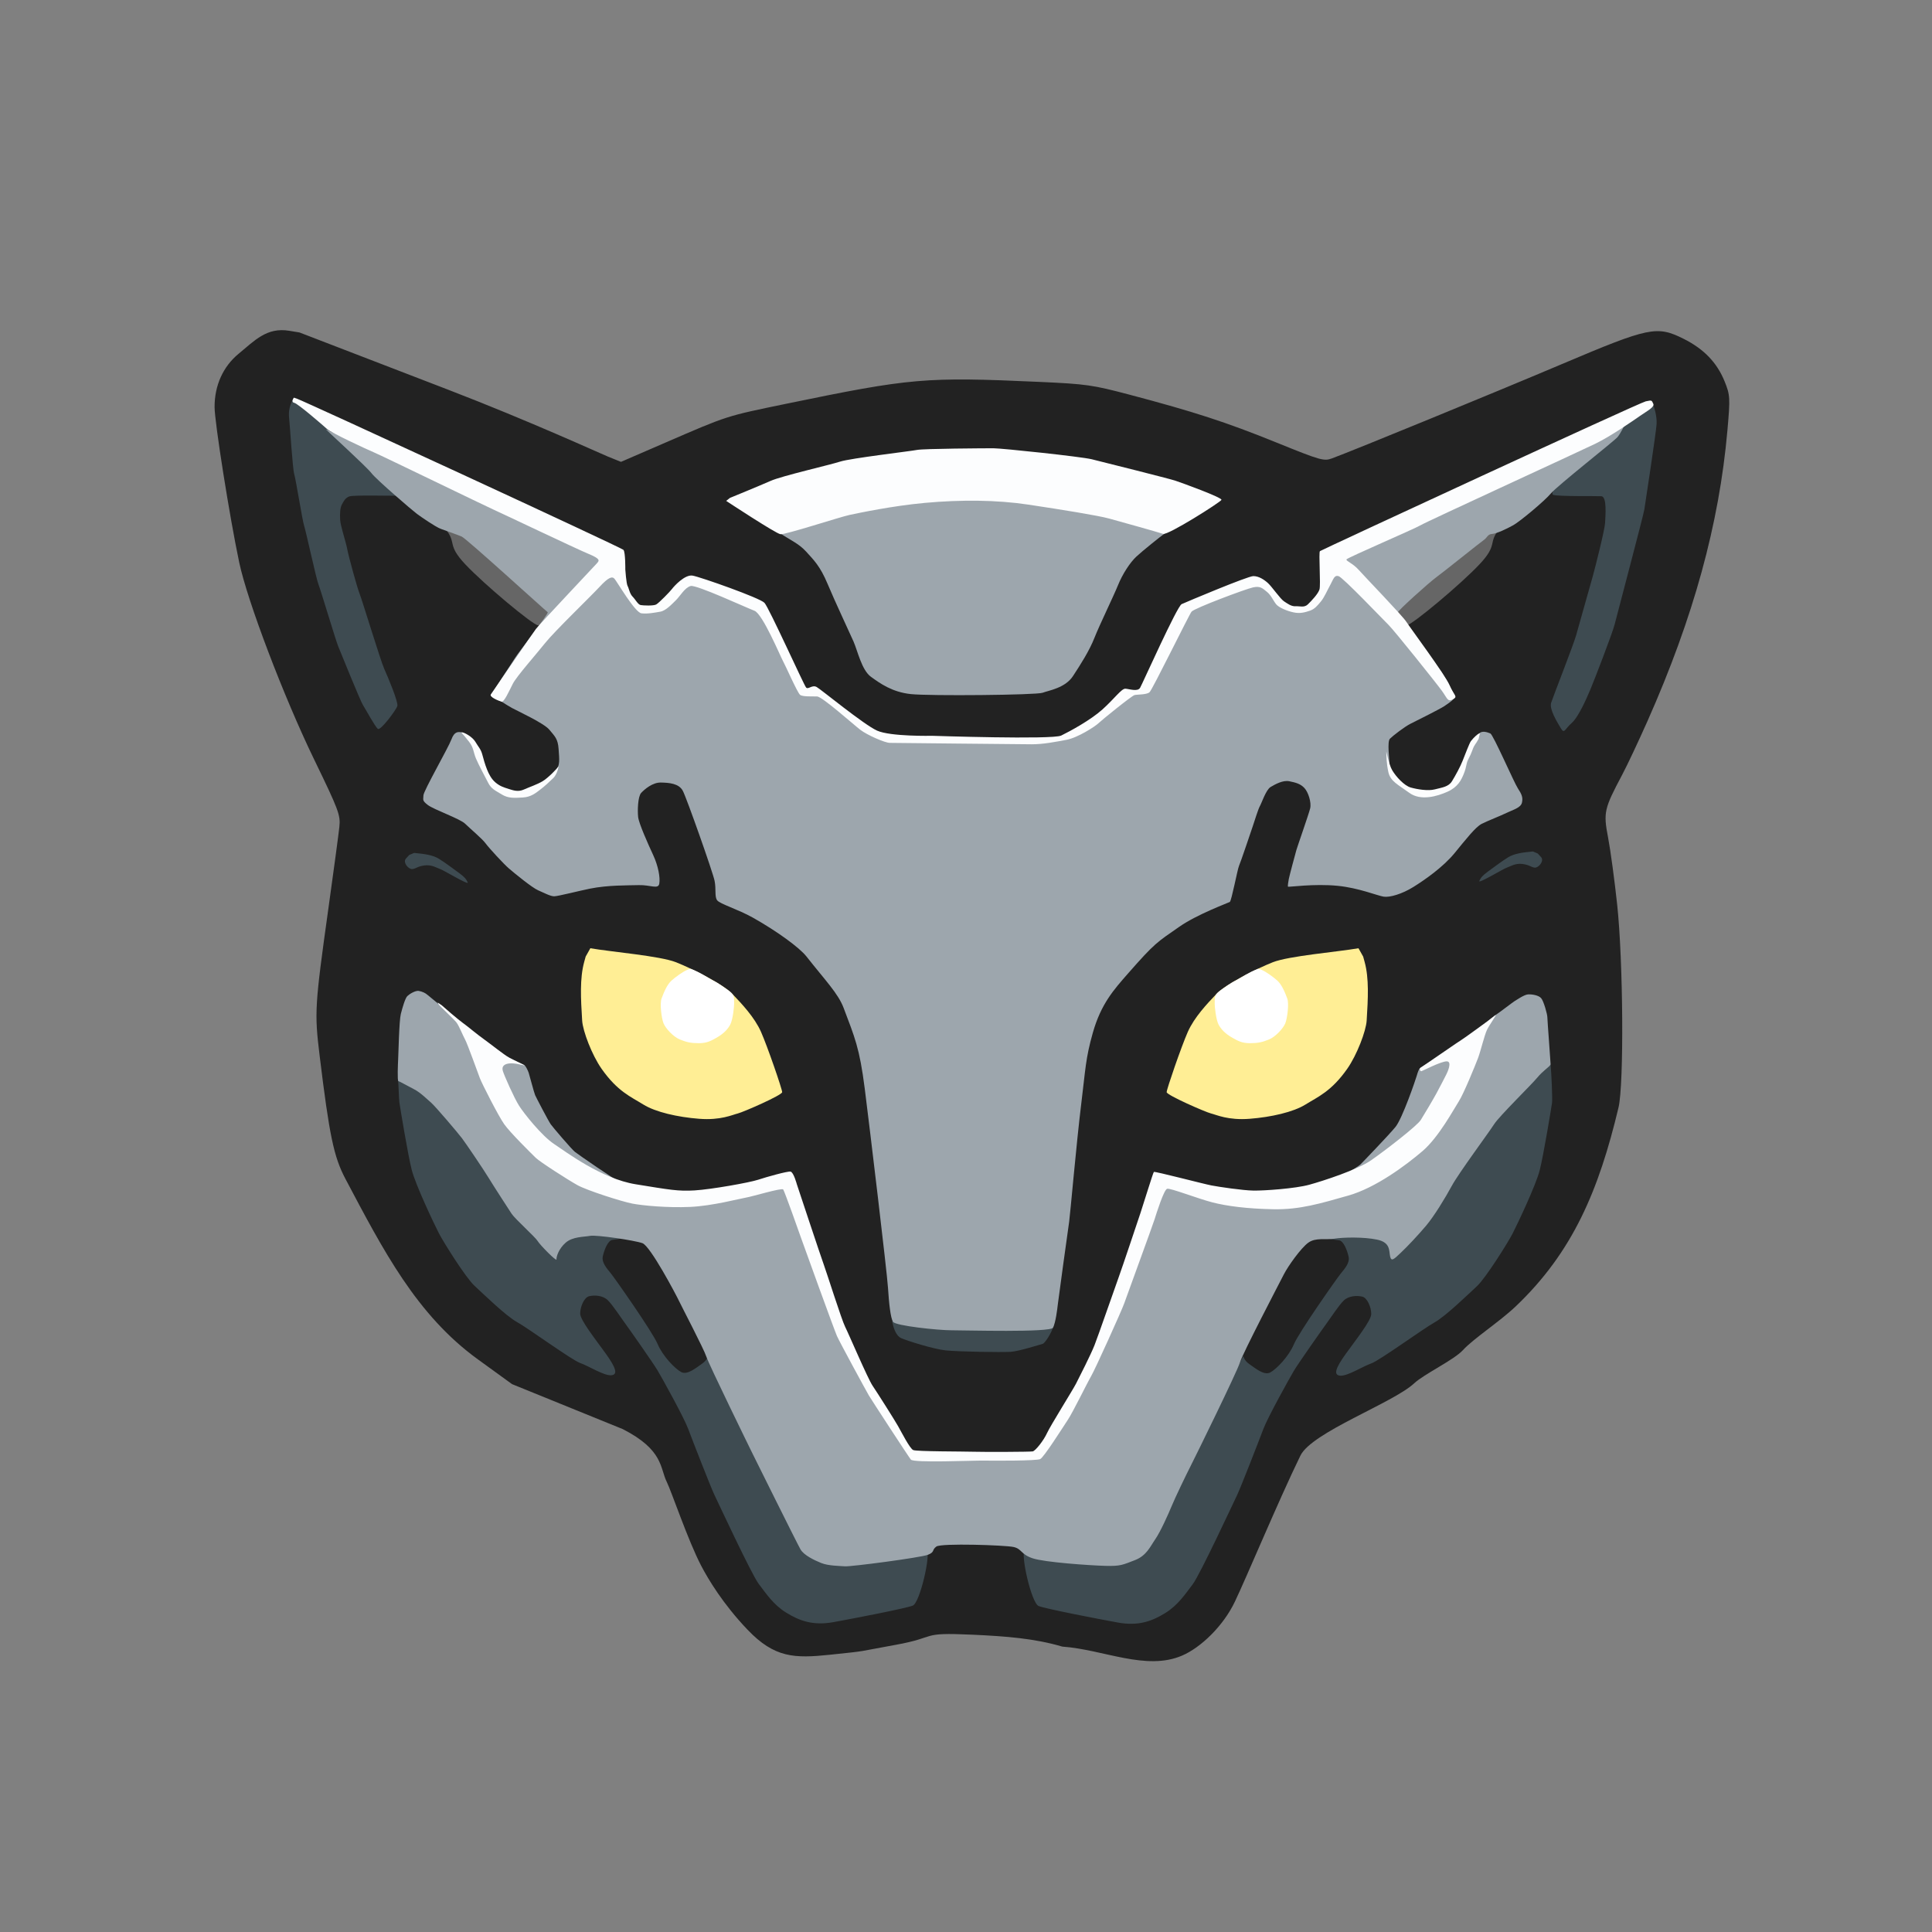 <?xml version="1.0" encoding="UTF-8" standalone="no"?>
<svg
   width="256"
   height="256"
   xml:space="preserve"
   version="1.1"
   id="svg16"
   sodipodi:docname="default_blank.svg"
   inkscape:export-filename="default_naked.png"
   inkscape:export-xdpi="192"
   inkscape:export-ydpi="192"
   inkscape:version="1.4 (86a8ad7, 2024-10-11)"
   xmlns:inkscape="http://www.inkscape.org/namespaces/inkscape"
   xmlns:sodipodi="http://sodipodi.sourceforge.net/DTD/sodipodi-0.dtd"
   xmlns="http://www.w3.org/2000/svg"
   xmlns:svg="http://www.w3.org/2000/svg"><rect width="100%" height="100%" fill="#808080" stroke="none"/><defs
   id="defs16" /><sodipodi:namedview
   id="namedview16"
   pagecolor="#ffffff"
   bordercolor="#000000"
   borderopacity="0.25"
   inkscape:showpageshadow="2"
   inkscape:pageopacity="0.0"
   inkscape:pagecheckerboard="0"
   inkscape:deskcolor="#d1d1d1"
   inkscape:export-bgcolor="#ffffff00"
   showguides="true"
   inkscape:zoom="3.1294999"
   inkscape:cx="108.16425"
   inkscape:cy="149.06535"
   inkscape:window-width="2560"
   inkscape:window-height="1351"
   inkscape:window-x="3191"
   inkscape:window-y="295"
   inkscape:window-maximized="1"
   inkscape:current-layer="svg16"><sodipodi:guide
     position="-46.014,127.865"
     orientation="0,-1"
     id="guide17"
     inkscape:locked="false" /><sodipodi:guide
     position="128.135,271.977"
     orientation="1,0"
     id="guide18"
     inkscape:locked="false" /></sodipodi:namedview>
  
  <g
   style="display:inline;fill:#f2f7f8;fill-opacity:1"
   id="g2"
   inkscape:label="g2"
   transform="matrix(1,0,0,0.957,0,26.759)">
    <path
   style="display:inline;fill:#222222;fill-opacity:1;stroke-width:0.357"
   d="m 141.36,256.954 c -5.325,0.998 -3.272,0.771 -8.642,1.358 -4.697,0.513 -7.333,0.441 -10.903,-3.465 -3.301,-3.612 -5.234,-7.044 -6.128,-8.823 -1.748,-3.481 -3.965,-10.364 -4.581,-11.652 -0.908,-1.9 -0.407,-4.414 -5.828,-7.303 l -14.668,-6.226 -4.522,-3.425 c -8.146,-6.169 -12.557,-15.126 -17.554,-24.992 -1.542,-3.045 -2.129,-5.976 -3.429,-17.125 -0.69,-5.913 -0.637,-6.827 1.166,-20.303 0.702,-5.244 1.356,-10.328 1.454,-11.299 0.166,-1.644 -0.064,-2.287 -3.345,-9.357 -4.018,-8.658 -8.843,-21.918 -9.926,-27.28 -1.27,-6.285 -3.261,-19.425 -3.262,-21.523 -0.002,-2.982 1.129,-5.595 3.187,-7.364 2.13,-1.832 3.728,-3.693 6.706,-3.179 l 1.361,0.235 19.721,7.934 c 10.871,4.374 20.257,8.878 21.187,9.269 l 1.689,0.711 5.909,-2.674 c 8.284,-3.749 7.933,-3.631 15.996,-5.371 16.53,-3.568 18.421,-3.739 33.511,-3.027 6.229,0.294 7.058,0.416 11.94,1.764 8.598,2.373 12.867,3.825 19.461,6.617 5.917,2.506 6.318,2.625 7.417,2.202 2.858,-1.101 21.933,-9.277 30.54,-13.09 11.464,-5.079 12.487,-5.3 16.009,-3.468 2.71,1.41 4.46,3.314 5.473,5.955 0.713,1.859 0.732,2.234 0.353,6.737 -1.093,12.967 -4.502,25.92 -10.594,40.255 -1.197,2.816 -2.702,6.153 -3.344,7.415 -2.408,4.731 -2.513,5.224 -1.872,8.719 0.314,1.71 0.856,5.89 1.204,9.289 0.801,7.822 0.909,24.86 0.177,28.071 -2.607,11.444 -6.051,20.022 -13.638,27.554 -2.116,2.1 -5.59,4.456 -6.978,6.041 -1.191,1.361 -5.143,3.311 -6.453,4.588 -2.807,2.736 -13.574,6.776 -15.089,10.031 -2.924,6.281 -7.074,16.7 -8.678,20.211 -1.544,3.38 -4.505,6.346 -6.993,7.465 -4.781,2.149 -10.381,-0.833 -15.87,-1.244 -3.689,-1.134 -7.431,-1.434 -11.902,-1.649 -7.233,-0.347 -4.372,0.316 -10.259,1.42 z"
   transform="translate(-22.759,-57.158)"
   id="path2"
   sodipodi:nodetypes="sssssccssssssscsscsscssssssssssssssssssssscss" />
  </g>
  <g
   style="display:inline;fill:#3e4b51;fill-opacity:1"
   id="g5"
   transform="translate(0,26)">
    <path
   style="fill:#3e4b51;fill-opacity:1;stroke-width:0.364"
   d="m 61.523,84.178 c -0.339,0.684 -0.565,1.39 -0.452,2.405 0.113,1.015 0.452,6.665 0.678,7.415 0.226,0.75 1.085,6.179 1.312,6.841 0.226,0.662 1.606,7.04 1.9,7.768 0.294,0.728 2.261,7.327 2.601,8.165 0.339,0.839 2.962,7.305 3.279,7.79 0.317,0.486 1.628,2.913 1.99,3.178 0.362,0.265 2.42,-2.516 2.578,-3.023 0.158,-0.508 -1.244,-3.84 -1.741,-4.943 -0.497,-1.103 -2.94,-9.159 -3.256,-9.931 -0.317,-0.772 -1.47,-4.988 -1.651,-5.959 -0.181,-0.971 -0.882,-3.023 -0.927,-3.818 -0.045,-0.794 -0.023,-1.589 0.226,-2.052 0.249,-0.463 0.452,-0.883 0.995,-1.081 0.543,-0.199 5.789,-0.066 6.219,-0.088 C 75.701,96.823 61.952,84.111 61.952,84.111 m 179.802,0.584 c 0.192,0.359 0.576,1.607 0.512,2.668 -0.064,1.061 -1.489,10.475 -1.624,11.313 -0.136,0.839 -3.663,14.124 -3.935,15.227 -0.271,1.103 -2.759,7.548 -3.211,8.607 -0.452,1.059 -1.538,3.619 -2.487,4.458 -0.95,0.839 -0.95,1.501 -1.447,0.662 -0.497,-0.839 -1.538,-2.516 -1.266,-3.354 0.271,-0.839 2.94,-7.636 3.302,-8.916 0.362,-1.28 1.9,-6.709 2.216,-7.856 0.317,-1.148 1.583,-6.135 1.628,-7.062 0.045,-0.927 0.271,-3.487 -0.497,-3.531 -0.769,-0.044 -5.653,0.044 -6.377,-0.177 -0.724,-0.221 2.442,-4.59 2.623,-4.767 0.181,-0.177 8.548,-6.621 8.548,-6.621 m -13.862,58.637 c -1.447,0.132 -2.487,0.287 -3.279,0.772 -0.791,0.486 -1.967,1.368 -2.691,1.898 -0.724,0.53 -0.927,0.794 -1.131,1.236 -0.204,0.441 3.188,-1.611 3.596,-1.743 0.407,-0.132 1.153,-0.64 2.126,-0.508 0.972,0.132 1.131,0.441 1.628,0.486 0.497,0.044 1.289,-0.883 0.837,-1.39 -0.452,-0.508 -0.452,-0.486 -0.452,-0.486 m -148.877,-0.073 c 1.447,0.132 2.487,0.287 3.279,0.772 0.791,0.486 1.967,1.368 2.691,1.898 0.724,0.53 0.927,0.794 1.131,1.236 0.204,0.441 -3.188,-1.611 -3.596,-1.743 -0.407,-0.132 -1.153,-0.64 -2.126,-0.508 -0.972,0.132 -1.131,0.441 -1.628,0.485 -0.497,0.044 -1.289,-0.883 -0.837,-1.39 0.452,-0.508 0.452,-0.485 0.452,-0.485 m -1.508,29.671 c 0.096,0.921 0.112,2.59 0.192,3.152 0.08,0.562 1.119,6.913 1.631,8.91 0.512,1.997 2.942,7.116 3.582,8.364 0.64,1.248 3.582,5.93 4.733,6.991 1.151,1.061 4.157,3.995 5.628,4.806 1.471,0.811 7.291,5.056 8.379,5.431 1.087,0.375 3.134,1.685 4.093,1.623 0.959,-0.062 0.64,-0.999 -0.704,-2.871 -1.343,-1.873 -3.39,-4.432 -3.39,-5.306 0,-0.874 0.51,-2.15 1.211,-2.305 0.701,-0.154 1.786,-0.11 2.442,0.53 0.656,0.64 1.741,2.317 2.216,2.957 0.475,0.64 3.799,5.363 4.387,6.356 0.588,0.993 3.46,6.157 4.048,7.724 0.588,1.567 3.03,7.834 3.482,8.761 0.452,0.927 4.919,10.557 5.878,11.806 0.959,1.248 1.919,2.746 3.646,3.808 1.727,1.061 3.518,1.748 6.268,1.248 2.75,-0.499 9.53,-1.81 10.489,-2.185 0.959,-0.375 2.43,-6.866 1.855,-7.428 -0.576,-0.562 -10.298,1.748 -12.536,0.874 -2.239,-0.874 -5.565,-5.867 -6.844,-8.302 -1.279,-2.434 -9.594,-18.289 -9.594,-18.289 0,0 -0.067,0.592 -0.813,1.1 -0.746,0.508 -1.922,1.523 -2.736,1.103 -0.814,-0.419 -2.465,-2.119 -3.143,-3.73 -0.678,-1.611 -5.676,-8.717 -6.196,-9.357 -0.52,-0.64 -1.244,-1.434 -1.063,-2.251 0.181,-0.817 0.656,-2.119 1.289,-2.185 0.633,-0.066 1.538,-0.243 1.922,-0.353 0.384,-0.11 -4.477,-1.192 -4.477,-1.192 0,0 -3.663,0.419 -4.274,1.236 -0.611,0.817 -1.425,1.037 -2.555,-0.596 -1.131,-1.633 -11.465,-14.389 -12.143,-15.183 -0.678,-0.794 -5.291,-5.032 -5.834,-5.076 l -0.543,-0.044 m 152.205,-2.061 c 0.108,1.274 0.265,4.579 0.185,5.141 -0.08,0.562 -1.119,6.913 -1.631,8.91 -0.512,1.997 -2.942,7.116 -3.582,8.364 -0.64,1.248 -3.582,5.93 -4.733,6.991 -1.151,1.061 -4.157,3.995 -5.628,4.806 -1.471,0.811 -7.291,5.056 -8.379,5.431 -1.087,0.375 -3.134,1.685 -4.093,1.623 -0.959,-0.062 -0.64,-0.999 0.704,-2.871 1.343,-1.873 3.39,-4.432 3.39,-5.306 0,-0.874 -0.51,-2.15 -1.211,-2.305 -0.701,-0.154 -1.786,-0.11 -2.442,0.53 -0.656,0.64 -1.741,2.317 -2.216,2.957 -0.475,0.64 -3.799,5.363 -4.387,6.356 -0.588,0.993 -3.46,6.157 -4.048,7.724 -0.588,1.567 -3.03,7.834 -3.482,8.761 -0.452,0.927 -4.919,10.557 -5.878,11.806 -0.959,1.248 -1.919,2.746 -3.646,3.808 -1.727,1.061 -3.518,1.748 -6.268,1.248 -2.75,-0.499 -9.53,-1.81 -10.489,-2.185 -0.959,-0.375 -2.43,-6.866 -1.855,-7.428 0.576,-0.562 10.298,1.748 12.536,0.874 2.239,-0.874 5.564,-5.867 6.844,-8.302 1.279,-2.434 9.594,-18.289 9.594,-18.289 0,0 0.067,0.592 0.813,1.1 0.746,0.508 1.922,1.523 2.736,1.103 0.814,-0.419 2.465,-2.119 3.143,-3.73 0.678,-1.611 5.676,-8.717 6.196,-9.357 0.52,-0.64 1.244,-1.434 1.063,-2.251 -0.181,-0.817 -0.656,-2.119 -1.289,-2.185 -0.633,-0.066 -1.538,-0.243 -1.922,-0.353 -0.384,-0.11 4.477,-1.192 4.477,-1.192 0,0 3.663,0.419 4.274,1.236 0.611,0.817 1.425,1.037 2.555,-0.596 1.131,-1.633 11.284,-15.029 11.962,-15.823 0.678,-0.794 4.726,-4.882 5.156,-5.208 l 0.814,-0.618"
   transform="translate(-22.759,-57.158)"
   id="path3" />
    <path
   style="fill:#3e4b51;fill-opacity:1;stroke-width:0.508"
   d="m 140.963,206.233 c 0.158,0.732 0.452,1.895 1.221,2.239 0.769,0.345 4.256,1.448 5.884,1.62 1.628,0.172 7.37,0.267 8.634,0.188 1.053,-0.066 3.897,-0.969 4.213,-1.055 0.317,-0.086 1.125,-1.371 1.464,-2.361 0.339,-0.99 -20.941,-0.89 -20.941,-0.89"
   transform="translate(-22.759,-57.158)"
   id="path4" />
    <path
   style="fill:#666666;fill-opacity:1;stroke-width:0.364"
   d="m 81.759,101.221 c 1.599,1.935 0.128,2.029 2.654,4.713 2.526,2.684 8.858,7.959 9.626,8.083 0.768,0.125 3.198,-2.185 2.686,-2.715 -0.512,-0.531 -13.144,-10.455 -13.144,-10.455 m 137.872,0.375 c -1.599,1.935 -0.128,2.029 -2.654,4.713 -2.526,2.684 -8.858,7.959 -9.626,8.083 -0.768,0.125 -3.198,-2.185 -2.686,-2.715 0.512,-0.531 13.144,-10.455 13.144,-10.455"
   transform="translate(-22.759,-57.158)"
   id="path5" />
  </g>
  <g
   style="display:inline;fill:#9da6ad;fill-opacity:1"
   id="g7"
   transform="translate(0,26)">
    <path
   style="fill:#9da6ad;fill-opacity:1;stroke-width:0.364"
   d="m 65.932,88.04 c 0.136,0.177 5.427,4.988 6.06,5.826 0.633,0.839 5.472,4.988 6.015,5.385 0.543,0.397 2.442,1.721 3.166,1.986 0.724,0.265 2.126,0.75 2.759,1.015 0.633,0.265 11.171,9.887 11.397,10.019 0.226,0.132 -3.889,5.341 -4.342,6.091 -0.452,0.75 -2.985,4.458 -2.985,4.767 0,0.309 1.99,1.501 2.623,1.854 0.633,0.353 4.206,1.986 4.93,2.869 0.724,0.883 1.131,1.192 1.221,2.56 0.09,1.368 0.226,2.163 -0.407,2.913 -0.633,0.75 -1.854,2.295 -3.166,2.516 -1.312,0.221 -2.533,0.397 -3.482,-0.044 -0.95,-0.441 -1.99,-1.103 -2.442,-1.942 -0.452,-0.839 -0.859,-2.869 -1.312,-3.619 -0.452,-0.75 -1.402,-1.942 -1.945,-2.03 -0.543,-0.088 -1.04,-0.177 -1.447,0.927 -0.407,1.103 -3.709,6.841 -3.709,7.415 0,0.574 -0.226,0.662 0.588,1.28 0.814,0.618 4.251,1.81 4.93,2.472 0.678,0.662 2.261,1.986 2.714,2.604 0.452,0.618 2.397,2.737 3.121,3.354 0.724,0.618 3.03,2.516 3.844,2.869 0.814,0.353 1.628,0.794 2.126,0.794 0.497,0 3.373,-0.74 4.749,-1.015 2.399,-0.48 4.926,-0.422 6.464,-0.466 1.538,-0.044 2.581,0.599 2.717,-0.196 0.136,-0.794 -0.136,-2.339 -0.814,-3.796 -0.678,-1.457 -1.899,-4.193 -1.99,-5.032 -0.09,-0.839 -0.045,-2.714 0.407,-3.2 0.452,-0.486 1.515,-1.39 2.601,-1.368 1.085,0.022 2.397,0.11 2.917,1.103 0.52,0.993 3.98,10.792 4.206,11.917 0.226,1.125 -0.023,2.097 0.339,2.582 0.362,0.486 2.769,1.196 4.726,2.295 3.224,1.81 6.189,3.983 7.101,5.142 2.492,3.169 4.208,4.907 4.93,6.819 1.462,3.874 2.117,5.296 2.804,10.725 0.684,5.399 2.94,24.231 3.075,26.35 0.136,2.119 0.342,3.992 0.662,4.522 0.32,0.531 5.98,1.124 7.771,1.124 1.791,0 13.08,0.312 13.432,-0.343 0.352,-0.655 0.576,-2.497 0.64,-3.09 0.064,-0.593 1.375,-10.112 1.503,-10.955 0.128,-0.843 0.975,-10.564 1.599,-15.605 0.564,-4.559 0.558,-5.974 1.535,-9.425 1.085,-3.833 2.786,-5.719 4.669,-7.865 3.566,-4.064 3.815,-4.117 6.78,-6.18 2.417,-1.681 6.478,-3.162 6.704,-3.295 0.226,-0.132 1.018,-4.348 1.221,-4.789 0.204,-0.441 1.583,-4.546 1.809,-5.208 0.226,-0.662 0.746,-2.361 0.95,-2.692 0.204,-0.331 0.812,-2.18 1.42,-2.539 0.608,-0.359 1.631,-0.936 2.478,-0.765 0.847,0.172 1.471,0.328 1.999,0.889 0.528,0.562 0.959,1.935 0.768,2.715 -0.192,0.78 -1.695,5.056 -1.823,5.509 -0.128,0.453 -0.911,3.355 -1.007,3.839 -0.096,0.484 -0.144,0.921 -0.112,1.014 0.032,0.094 3.398,-0.426 6.604,-0.109 2.762,0.273 5.277,1.311 6.076,1.436 0.799,0.125 2.43,-0.343 3.934,-1.28 1.503,-0.936 3.934,-2.622 5.469,-4.494 1.535,-1.873 2.782,-3.464 3.582,-3.87 0.8,-0.406 2.494,-1.061 3.326,-1.467 0.831,-0.406 1.855,-0.655 2.015,-1.342 0.16,-0.687 -0.032,-1.124 -0.544,-1.904 -0.512,-0.78 -3.262,-7.116 -3.646,-7.272 -0.384,-0.156 -1.151,-0.437 -1.503,0.062 -0.352,0.499 -0.784,0.562 -1.071,1.248 -0.288,0.687 -1.119,2.544 -1.295,3.012 -0.176,0.468 -0.752,1.873 -1.199,2.247 -0.448,0.375 -0.592,0.609 -1.183,0.765 -0.592,0.156 -1.551,0.375 -2.414,0.281 -0.863,-0.094 -1.823,-0.25 -2.191,-0.453 -0.368,-0.203 -1.455,-1.014 -1.727,-1.498 -0.272,-0.484 -0.752,-0.889 -0.768,-1.56 -0.016,-0.671 -0.336,-3.012 0.048,-3.402 0.384,-0.39 1.983,-1.623 2.75,-1.997 0.768,-0.375 3.981,-1.997 4.413,-2.294 0.432,-0.296 1.327,-0.858 1.391,-1.202 0.064,-0.343 -1.439,-2.981 -1.663,-3.261 -0.224,-0.281 -3.31,-4.572 -3.518,-4.869 -0.208,-0.296 -2.255,-2.934 -2.319,-3.121 -0.064,-0.187 4.253,-4.057 5.085,-4.65 0.831,-0.593 5.948,-4.713 6.332,-4.962 0.384,-0.25 0.48,-0.749 1.055,-0.78 0.576,-0.031 1.919,-0.655 2.814,-1.155 0.895,-0.499 4.157,-3.215 4.989,-4.213 0.831,-0.999 8.411,-6.96 8.826,-7.459 0.416,-0.499 1.055,-1.779 1.087,-1.966 0.032,-0.187 -37.195,18.007 -37.195,18.007 0,0 -1.832,2.692 -1.877,2.869 -0.045,0.177 -1.289,2.383 -1.651,2.759 -0.362,0.375 -1.628,1.324 -1.832,1.368 -0.204,0.044 -1.199,0.199 -1.809,-0.11 -0.611,-0.309 -1.04,-0.508 -1.244,-0.64 -0.204,-0.132 -1.085,-1.015 -1.199,-1.28 -0.113,-0.265 -0.543,-1.081 -1.063,-1.28 -0.52,-0.199 -1.47,-0.177 -1.741,-0.11 -0.271,0.066 -7.982,2.847 -8.254,3.399 -0.271,0.552 -5.224,10.659 -5.608,10.703 -0.384,0.044 -1.312,0 -1.741,0.199 -0.43,0.199 -0.52,0.375 -0.882,0.64 -0.362,0.265 -6.558,4.59 -7.123,4.921 -0.565,0.331 -4.998,1.059 -5.879,1.081 -0.882,0.022 -18.249,-0.11 -18.701,-0.331 -0.452,-0.221 -2.691,-1.103 -3.256,-1.545 -0.565,-0.441 -5.382,-4.436 -5.766,-4.524 -0.384,-0.088 -2.08,0.132 -2.284,-0.199 -0.204,-0.331 -3.392,-7.04 -3.686,-7.503 -0.294,-0.463 -1.809,-3.553 -2.307,-3.73 -0.497,-0.177 -8.186,-3.531 -8.638,-3.354 -0.452,0.177 -1.538,1.015 -2.193,1.699 -0.656,0.684 -1.492,1.92 -2.329,1.942 -0.837,0.022 -1.975,0.185 -2.329,-0.132 -2.261,-2.03 -3.392,-6.201 -3.573,-6.488"
   transform="translate(-22.759,-57.158)"
   id="path6" />
    <path
   style="fill:#9da6ad;fill-opacity:1;stroke-width:0.364"
   d="m 79.41,162.985 c 1.447,1.192 3.957,3.266 4.138,3.421 0.181,0.154 6.06,4.612 6.354,4.767 0.294,0.154 2.284,1.059 2.408,1.181 0.124,0.121 0.396,0.618 0.509,0.971 0.113,0.353 0.712,2.637 0.848,2.946 0.136,0.309 1.753,3.421 2.069,3.862 0.317,0.441 2.759,3.299 3.2,3.652 0.441,0.353 5.273,3.7 6.008,4.012 0.736,0.312 6.012,1.061 7.227,1.217 1.215,0.156 5.948,-0.281 6.716,-0.468 0.768,-0.187 6.972,-1.56 7.483,-1.623 0.512,-0.062 1.983,1.935 1.951,2.31 -0.032,0.375 2.462,7.709 2.59,8.021 0.128,0.312 4.893,13.451 5.213,13.92 0.32,0.468 5.82,10.174 6.108,10.549 0.288,0.375 0.64,1.498 1.503,1.873 0.863,0.375 5.405,0.187 5.596,0.187 0.192,0 9.626,0.156 10.361,-0.062 0.736,-0.218 2.974,-4.088 3.23,-4.401 0.256,-0.312 4.093,-7.241 4.317,-7.771 0.224,-0.531 2.942,-7.74 3.006,-8.083 0.064,-0.343 4.093,-11.673 4.285,-12.359 0.192,-0.687 1.247,-3.589 1.567,-3.776 0.32,-0.187 1.631,-0.343 2.303,0.031 0.672,0.375 4.125,0.936 4.349,1.03 0.224,0.094 4.797,0.811 5.66,0.811 0.863,0 4.765,-0.218 5.82,-0.343 1.055,-0.125 3.87,-0.655 4.317,-0.749 0.448,-0.094 4.189,-2.372 4.445,-2.622 0.256,-0.25 3.742,-3.87 4.669,-4.994 0.927,-1.124 2.699,-6.342 2.823,-6.783 0.124,-0.441 0.294,-0.949 0.464,-1.037 0.17,-0.088 4.161,-2.626 4.907,-3.178 0.746,-0.552 3.188,-2.141 3.596,-2.582 0.407,-0.441 1.413,-1.247 1.617,-1.357 0.204,-0.11 2.261,-1.688 2.397,-1.754 0.136,-0.066 1.232,-0.85 1.764,-0.883 0.531,-0.033 1.402,0.11 1.741,0.497 0.339,0.386 0.825,2.13 0.825,2.538 0,0.408 0.429,5.926 0.429,6.207 0,0.281 -1.023,0.874 -1.759,1.779 -0.736,0.905 -5.053,5.118 -5.724,6.18 -0.672,1.061 -4.701,6.492 -5.596,8.146 -0.895,1.654 -2.367,4.057 -3.422,5.306 -1.055,1.248 -2.462,2.746 -3.358,3.589 -0.895,0.843 -1.247,1.217 -1.407,0.468 -0.16,-0.749 0.064,-1.841 -1.727,-2.216 -1.791,-0.375 -4.509,-0.312 -5.66,-0.125 -1.151,0.187 -2.462,-0.187 -3.454,0.531 -0.991,0.718 -2.686,3.121 -3.23,4.182 -0.544,1.061 -5.437,10.424 -5.82,11.673 -0.384,1.248 -5.884,12.453 -6.492,13.639 -0.608,1.186 -2.111,4.307 -2.558,5.399 -0.448,1.092 -1.503,3.433 -2.175,4.401 -0.672,0.968 -1.151,2.185 -2.718,2.778 -1.567,0.593 -1.823,0.811 -3.934,0.749 -2.111,-0.062 -7.995,-0.468 -9.594,-0.999 -1.599,-0.531 -1.407,-1.248 -2.526,-1.498 -1.119,-0.25 -9.594,-0.531 -10.234,-0.062 -0.64,0.468 -0.16,0.718 -1.119,1.092 -0.959,0.375 -10.202,1.592 -11.001,1.529 -0.799,-0.062 -2.207,-0.062 -3.134,-0.437 -0.927,-0.375 -2.303,-1.03 -2.75,-1.81 -0.448,-0.78 -5.82,-11.61 -6.3,-12.578 -0.48,-0.967 -5.852,-11.953 -6.172,-12.952 -0.32,-0.999 -3.294,-6.679 -3.646,-7.428 -0.352,-0.749 -3.774,-7.241 -4.829,-7.615 -1.055,-0.375 -6.076,-1.124 -6.94,-0.968 -0.863,0.156 -2.303,0.094 -3.23,0.905 -0.927,0.811 -1.247,1.873 -1.215,2.216 0.032,0.343 -2.207,-1.935 -2.494,-2.434 -0.288,-0.499 -3.006,-2.934 -3.454,-3.62 -0.448,-0.687 -2.335,-3.589 -3.038,-4.744 -0.704,-1.155 -3.006,-4.557 -3.55,-5.274 -0.544,-0.718 -3.486,-4.182 -4.061,-4.681 -0.576,-0.499 -1.439,-1.373 -2.303,-1.81 -0.863,-0.437 -1.887,-1.03 -2.047,-1.061 -0.16,-0.031 -0.064,-2.31 -0.032,-2.903 0.032,-0.593 0.128,-5.118 0.352,-5.992 0.224,-0.874 0.576,-2.091 0.863,-2.372 0.288,-0.281 1.055,-0.749 1.503,-0.687 0.448,0.062 0.959,0.312 1.168,0.531 z m 46.583,-61.263 c 1.312,0.927 2.578,1.412 3.573,2.516 0.995,1.103 1.854,1.898 2.849,4.281 0.995,2.383 2.894,6.4 3.437,7.636 0.543,1.236 1.085,3.796 2.307,4.679 1.221,0.883 2.804,2.03 5.291,2.295 2.487,0.265 16.643,0.132 17.457,-0.177 0.814,-0.309 2.985,-0.618 4.025,-2.207 1.04,-1.589 2.171,-3.354 2.849,-5.076 0.678,-1.721 2.533,-5.517 3.121,-6.974 0.588,-1.457 1.583,-3.001 2.442,-3.796 0.859,-0.794 3.121,-2.604 3.844,-3.134 0.724,-0.53 -8.774,-3.928 -11.171,-4.458 -2.397,-0.53 -16.779,-1.236 -19.493,-1.148 -2.714,0.088 -9.317,0.839 -10.854,1.324 -1.538,0.486 -8.91,2.957 -8.91,2.957"
   transform="translate(-22.759,-57.158)"
   id="path7" />
  </g>
  <g
   style="display:inline;fill:#fcfdfe;fill-opacity:1"
   id="g12"
   transform="translate(0,26)">
    <path
   style="display:inline;fill:#fcfdfe;fill-opacity:1;stroke-width:0.364"
   d="m 62.088,83.979 c 0.95,0.309 43.01,19.729 43.282,20.038 0.271,0.309 0.246,2.602 0.246,2.602 0,0 0.128,1.873 0.304,2.185 0.176,0.312 0.272,1.014 0.656,1.404 0.384,0.39 0.72,1.061 1.071,1.124 0.352,0.062 1.695,0.125 2.063,-0.078 0.368,-0.203 1.855,-1.732 2.095,-2.06 0.24,-0.328 1.695,-1.951 2.734,-1.763 1.039,0.187 8.906,2.949 9.514,3.605 0.608,0.655 5.229,10.908 5.517,11.22 0.288,0.312 0.799,-0.406 1.407,-0.062 0.608,0.343 6.204,4.962 7.995,5.774 1.791,0.811 7.291,0.687 7.291,0.687 0,0 15.958,0.531 17.109,-0.031 1.151,-0.562 3.87,-2.029 5.469,-3.464 1.599,-1.436 2.526,-2.778 3.038,-2.746 0.512,0.031 1.631,0.437 1.951,-0.125 0.32,-0.562 4.893,-10.799 5.501,-11.08 0.608,-0.281 8.762,-3.714 9.498,-3.714 0.736,0 1.439,0.468 1.951,0.936 0.512,0.468 1.631,2.091 2.111,2.403 0.48,0.312 0.959,0.687 1.535,0.655 0.576,-0.031 1.151,0.218 1.631,-0.25 0.48,-0.468 1.343,-1.373 1.535,-1.966 0.192,-0.593 -0.128,-4.931 0.064,-5.087 0.192,-0.156 42.309,-19.662 43.173,-19.849 0.863,-0.187 0.768,-0.125 0.991,0.312 0.224,0.437 -0.768,0.936 -1.759,1.623 -0.991,0.687 -3.806,2.653 -5.916,3.683 -2.111,1.03 -22.386,10.33 -23.153,10.799 -0.768,0.468 -9.722,4.307 -9.818,4.525 -0.096,0.218 0.831,0.499 1.631,1.404 0.799,0.905 5.756,6.024 6.3,6.866 0.544,0.843 5.117,6.991 5.724,8.395 0.608,1.404 1.151,1.498 0.448,1.873 -0.704,0.375 -0.704,-0.062 -1.439,-1.092 -0.736,-1.03 -6.364,-8.052 -7.068,-8.739 -0.704,-0.687 -6.076,-6.336 -6.652,-6.492 -0.576,-0.156 -0.672,0.406 -1.087,1.155 -0.416,0.749 -0.8,1.685 -1.279,2.247 -0.48,0.562 -0.799,0.968 -1.439,1.186 -0.64,0.218 -1.295,0.406 -2.159,0.218 -0.863,-0.187 -1.919,-0.624 -2.287,-1.061 -0.368,-0.437 -0.672,-1.217 -1.247,-1.67 -0.576,-0.453 -0.847,-0.796 -1.839,-0.577 -0.991,0.218 -7.787,2.762 -8.139,3.215 -0.352,0.453 -5.181,10.33 -5.565,10.674 -0.384,0.343 -1.599,0.281 -1.983,0.375 -0.384,0.094 -4.381,3.339 -4.797,3.745 -0.416,0.406 -2.718,1.904 -4.221,2.185 -1.503,0.281 -3.07,0.593 -4.605,0.593 -1.535,0 -18.165,-0.187 -18.804,-0.187 -0.64,0 -3.006,-1.03 -3.934,-1.748 -0.927,-0.718 -5.021,-4.369 -5.692,-4.401 -0.672,-0.031 -1.919,0.062 -2.271,-0.218 -0.352,-0.281 -1.951,-3.932 -2.271,-4.494 -0.32,-0.562 -2.686,-6.242 -3.774,-6.648 -1.087,-0.406 -7.675,-3.464 -8.443,-3.277 -0.768,0.187 -1.407,1.342 -1.951,1.873 -0.544,0.531 -1.343,1.404 -2.079,1.529 -0.736,0.125 -1.631,0.312 -2.494,0.218 -0.863,-0.094 -3.262,-4.245 -3.582,-4.588 -0.32,-0.343 -0.8,-0.187 -1.983,1.092 -1.183,1.28 -5.98,5.899 -7.195,7.428 -1.215,1.529 -3.774,4.401 -4.285,5.399 -0.512,0.999 -1.151,2.466 -1.503,2.372 -0.352,-0.094 -1.663,-0.624 -1.407,-0.968 0.256,-0.343 5.501,-8.052 5.98,-8.676 0.48,-0.624 7.723,-8.302 8.067,-8.684 0.344,-0.382 0.488,-0.593 -1.135,-1.264 -1.623,-0.671 -11.672,-5.463 -12.622,-5.882 -0.95,-0.419 -14.676,-7.084 -15.716,-7.525 -1.04,-0.441 -5.699,-2.604 -6.264,-3.112 -0.565,-0.508 -3.867,-3.377 -4.364,-3.487 -0.497,-0.11 -0.045,-0.684 -0.045,-0.684"
   transform="translate(-22.759,-57.158)"
   id="path8" />
    <path
   style="fill:#fcfdfe;fill-opacity:1;stroke-width:0.364"
   d="m 118.983,97.529 c 0,0 6.558,4.325 7.191,4.414 0.633,0.088 7.915,-2.295 9.181,-2.56 1.266,-0.265 5.654,-1.196 9.95,-1.589 4.82,-0.441 9.561,-0.393 13.658,0.221 4.571,0.685 9.317,1.457 10.764,1.854 1.447,0.397 6.513,1.81 7.146,2.03 0.633,0.221 7.598,-4.193 7.734,-4.502 0.136,-0.309 -5.337,-2.295 -6.151,-2.56 -0.814,-0.265 -9.588,-2.472 -11.035,-2.825 -1.447,-0.353 -11.895,-1.457 -13.025,-1.457 -1.131,0 -9.226,0.044 -10.131,0.221 -0.905,0.177 -8.819,1.103 -10.176,1.545 -1.357,0.441 -7.734,1.898 -9.226,2.56 -1.492,0.662 -5.382,2.251 -5.382,2.251 M 83.978,128.204 c 0.379,0.031 1.395,0.606 1.779,1.262 0.384,0.655 0.704,0.936 0.895,1.623 0.192,0.687 0.338,1.275 0.64,2.029 0.24,0.599 0.576,1.28 1.151,1.748 0.576,0.468 1.018,0.612 1.759,0.843 0.605,0.188 1.215,0.406 1.983,0.062 0.768,-0.343 1.727,-0.655 2.462,-1.092 0.736,-0.437 1.94,-1.677 2.068,-1.927 0.128,-0.25 -0.085,0.959 -0.629,1.49 -0.544,0.531 -1.151,1.092 -1.727,1.529 -0.576,0.437 -1.215,0.999 -2.335,1.061 -1.119,0.062 -1.919,0.125 -2.782,-0.406 -0.863,-0.531 -1.375,-0.718 -1.791,-1.529 -0.416,-0.811 -1.279,-2.403 -1.631,-3.246 -0.352,-0.843 -0.288,-1.404 -0.895,-2.185 -0.608,-0.78 -1.019,-1.226 -1.019,-1.226"
   transform="translate(-22.759,-57.158)"
   id="path9" />
    <path
   style="display:inline;fill:#fcfdfe;fill-opacity:1;stroke-width:0.364"
   d="m 81.28,164.353 c 1.9,1.677 2.698,2.273 3.15,2.604 0.452,0.331 1.515,1.236 2.442,1.898 0.927,0.662 2.646,2.052 3.369,2.45 0.724,0.397 1.538,0.75 1.967,0.971 0.43,0.221 -0.882,-0.243 -1.741,-0.221 -0.859,0.022 -1.266,0.375 -1.085,0.993 0.181,0.618 1.492,3.575 2.148,4.612 0.656,1.037 3.008,3.994 4.636,5.076 1.628,1.081 6.309,4.612 10.809,5.341 4.5,0.728 5.631,0.949 7.824,0.817 2.193,-0.132 7.281,-1.037 8.412,-1.412 1.131,-0.375 3.889,-1.148 4.297,-1.081 0.407,0.066 0.837,1.677 0.837,1.677 0,0 3.234,9.754 3.573,10.659 0.339,0.905 2.374,7.349 2.827,8.232 0.452,0.883 2.985,6.841 3.641,7.812 0.656,0.971 2.894,4.502 3.369,5.341 0.475,0.839 1.56,2.979 2.013,3.178 0.452,0.199 6.739,0.177 8.073,0.221 1.334,0.044 7.395,0.022 7.756,-0.044 0.362,-0.066 1.447,-1.434 1.9,-2.428 0.452,-0.993 3.392,-5.672 3.844,-6.554 0.452,-0.883 1.945,-3.818 2.442,-5.076 0.497,-1.258 2.781,-7.856 3.234,-9.092 0.452,-1.236 2.465,-7.261 2.872,-8.474 0.407,-1.214 1.651,-5.296 1.764,-5.407 0.113,-0.11 6.58,1.589 7.621,1.788 1.04,0.199 4.161,0.662 5.585,0.684 1.425,0.022 5.518,-0.265 7.372,-0.772 1.854,-0.508 6.4,-1.986 8.209,-3.244 1.809,-1.258 6.083,-4.546 6.58,-5.341 0.497,-0.794 1.56,-2.582 2.08,-3.531 0.52,-0.949 1.176,-2.251 1.312,-2.516 0.136,-0.265 0.814,-1.721 0.045,-1.721 -0.769,0 -3.166,1.258 -3.347,1.302 -0.181,0.044 -0.317,-0.353 -0.113,-0.463 0.204,-0.11 5.359,-3.685 5.45,-3.708 0.09,-0.022 4.025,-2.869 4.432,-3.222 0.407,-0.353 -0.746,1.214 -1.085,1.92 -0.339,0.706 -0.837,2.803 -1.176,3.708 -0.339,0.905 -1.922,4.789 -2.555,5.76 -0.633,0.971 -2.646,4.745 -4.817,6.599 -2.171,1.854 -6.173,4.855 -9.837,5.892 -3.663,1.037 -6.4,1.876 -9.905,1.81 -3.505,-0.066 -6.173,-0.419 -8.073,-0.905 -1.9,-0.486 -5.585,-1.92 -6.015,-1.81 -0.43,0.11 -1.425,3.266 -1.673,4.061 -0.249,0.794 -3.709,10.24 -4.025,11.145 -0.317,0.905 -3.822,8.673 -4.364,9.6 -0.543,0.927 -2.397,4.745 -3.098,5.804 -0.701,1.059 -3.166,4.965 -3.663,5.208 -0.497,0.243 -6.196,0.221 -7.508,0.199 -1.312,-0.022 -9.271,0.331 -9.633,-0.132 -0.362,-0.463 -5.224,-7.923 -5.563,-8.496 -0.339,-0.574 -3.867,-7.062 -4.229,-7.879 -0.362,-0.817 -4.568,-12.447 -4.749,-12.976 -0.181,-0.53 -2.193,-6.201 -2.374,-6.444 -0.181,-0.243 -4.116,0.949 -4.93,1.081 -0.814,0.132 -4.432,1.103 -7.417,1.236 -2.985,0.132 -6.264,-0.177 -7.643,-0.441 -1.379,-0.265 -6.015,-1.743 -7.281,-2.45 -1.266,-0.706 -4.952,-3.068 -5.518,-3.619 -0.565,-0.552 -3.392,-3.332 -4.183,-4.458 -0.791,-1.126 -2.94,-5.363 -3.211,-6.069 -0.271,-0.706 -1.651,-4.568 -1.967,-5.142 -0.317,-0.574 -0.791,-1.81 -1.153,-2.273 -0.362,-0.463 -2.273,-2.22 -2.372,-2.418 l -0.106,-0.213"
   transform="translate(-22.759,-57.158)"
   id="path10" />
    <path
   style="fill:#fcfdfe;fill-opacity:1;stroke-width:0.364"
   d="m 218.685,129.065 c -0.384,0.728 -0.543,0.684 -0.837,1.523 -0.294,0.839 -0.588,1.148 -0.724,1.677 -0.136,0.53 -0.158,0.861 -0.452,1.545 -0.294,0.684 -0.724,1.633 -2.103,2.251 -1.379,0.618 -3.55,1.258 -5.065,0.154 -1.515,-1.103 -2.51,-1.523 -2.781,-2.759 -0.271,-1.236 -0.249,-2.229 -0.271,-2.626 -0.023,-0.397 0.294,1.567 0.791,2.405 0.497,0.839 1.583,2.03 2.442,2.273 0.859,0.243 2.307,0.486 3.211,0.243 0.905,-0.243 1.786,-0.309 2.261,-1.081 0.475,-0.772 1.085,-1.898 1.402,-2.692 0.317,-0.794 0.922,-2.391 1.108,-2.626 0.44,-0.554 0.887,-0.926 1.065,-1 0.254,-0.106 0.116,-9.5e-4 0.116,-9.5e-4"
   transform="translate(-22.759,-57.158)"
   id="path11" />
    
  </g>
  <g
   style="display:inline;fill:#fcfbff;fill-opacity:1"
   id="g14"
   transform="translate(0,26)">
    <path
   style="fill:#ffee95;fill-opacity:1;stroke-width:0.364"
   d="m 100.983,156.806 c 2.804,0.485 9.226,1.015 11.352,1.854 2.126,0.839 6.241,2.913 7.462,4.193 1.221,1.28 2.94,3.09 3.799,5.032 0.859,1.942 2.804,7.592 2.804,7.989 0,0.397 -5.156,2.648 -5.879,2.825 -0.724,0.177 -2.261,0.927 -5.111,0.706 -2.849,-0.221 -5.789,-0.883 -7.417,-1.898 -1.628,-1.015 -3.409,-1.72 -5.518,-4.723 -1.281,-1.825 -2.491,-4.989 -2.578,-6.4 -0.179,-2.91 -0.33,-5.582 0.271,-7.768 l 0.194,-0.706"
   transform="translate(-22.759,-57.158)"
   id="path13" />
    <path
   style="display:inline;fill:#ffffff;fill-opacity:1;stroke-width:0.364"
   d="m 114.291,159.531 c 1.198,0.441 2.307,1.203 2.827,1.479 0.644,0.342 0.611,0.287 1.933,1.214 1.119,0.784 0.957,0.942 0.983,1.957 0.007,0.251 -0.154,2.104 -0.531,2.777 -0.284,0.507 -0.772,1.129 -1.832,1.721 -0.688,0.384 -1.221,0.706 -2.307,0.706 -1.085,0 -1.626,-0.132 -2.508,-0.486 -0.882,-0.353 -1.901,-1.475 -2.172,-2.137 -0.271,-0.662 -0.516,-2.623 -0.266,-3.294 0.351,-0.943 0.759,-1.873 1.325,-2.381 0.565,-0.508 1.488,-1.158 2.015,-1.391 l 0.249,-0.11"
   transform="translate(-22.759,-57.158)"
   id="path14" />
  </g>
  <g
   style="display:inline;fill:#fcfbff;fill-opacity:1"
   id="g16"
   transform="translate(0,26)">
    <path
   style="fill:#ffee95;fill-opacity:1;stroke-width:0.364"
   d="m 10.771,156.806 c 2.804,0.485 9.226,1.015 11.352,1.854 2.126,0.839 6.241,2.913 7.462,4.193 1.221,1.28 2.94,3.09 3.799,5.032 0.859,1.942 2.804,7.592 2.804,7.989 0,0.397 -5.156,2.648 -5.879,2.825 -0.724,0.177 -2.261,0.927 -5.111,0.706 -2.849,-0.221 -5.789,-0.883 -7.417,-1.898 -1.628,-1.015 -3.409,-1.72 -5.518,-4.723 -1.281,-1.825 -2.491,-4.989 -2.578,-6.4 -0.179,-2.91 -0.33,-5.582 0.271,-7.768 l 0.194,-0.706"
   transform="matrix(-1,0,0,1,190.777,-57.158)"
   id="path15" />
    <path
   style="display:inline;fill:#ffffff;fill-opacity:1;stroke-width:0.364"
   d="m 24.079,159.531 c 1.198,0.441 2.307,1.203 2.827,1.479 0.644,0.342 0.611,0.287 1.933,1.214 1.119,0.784 0.957,0.942 0.983,1.957 0.007,0.251 -0.154,2.104 -0.531,2.777 -0.284,0.507 -0.772,1.129 -1.832,1.721 -0.688,0.384 -1.221,0.706 -2.307,0.706 -1.085,0 -1.626,-0.132 -2.508,-0.486 -0.882,-0.353 -1.901,-1.475 -2.172,-2.137 -0.271,-0.662 -0.516,-2.623 -0.266,-3.294 0.351,-0.943 0.759,-1.873 1.325,-2.381 0.565,-0.508 1.488,-1.158 2.015,-1.391 l 0.249,-0.11"
   transform="matrix(-1,0,0,1,190.777,-57.158)"
   id="path16" />
  </g>
  
</svg>

